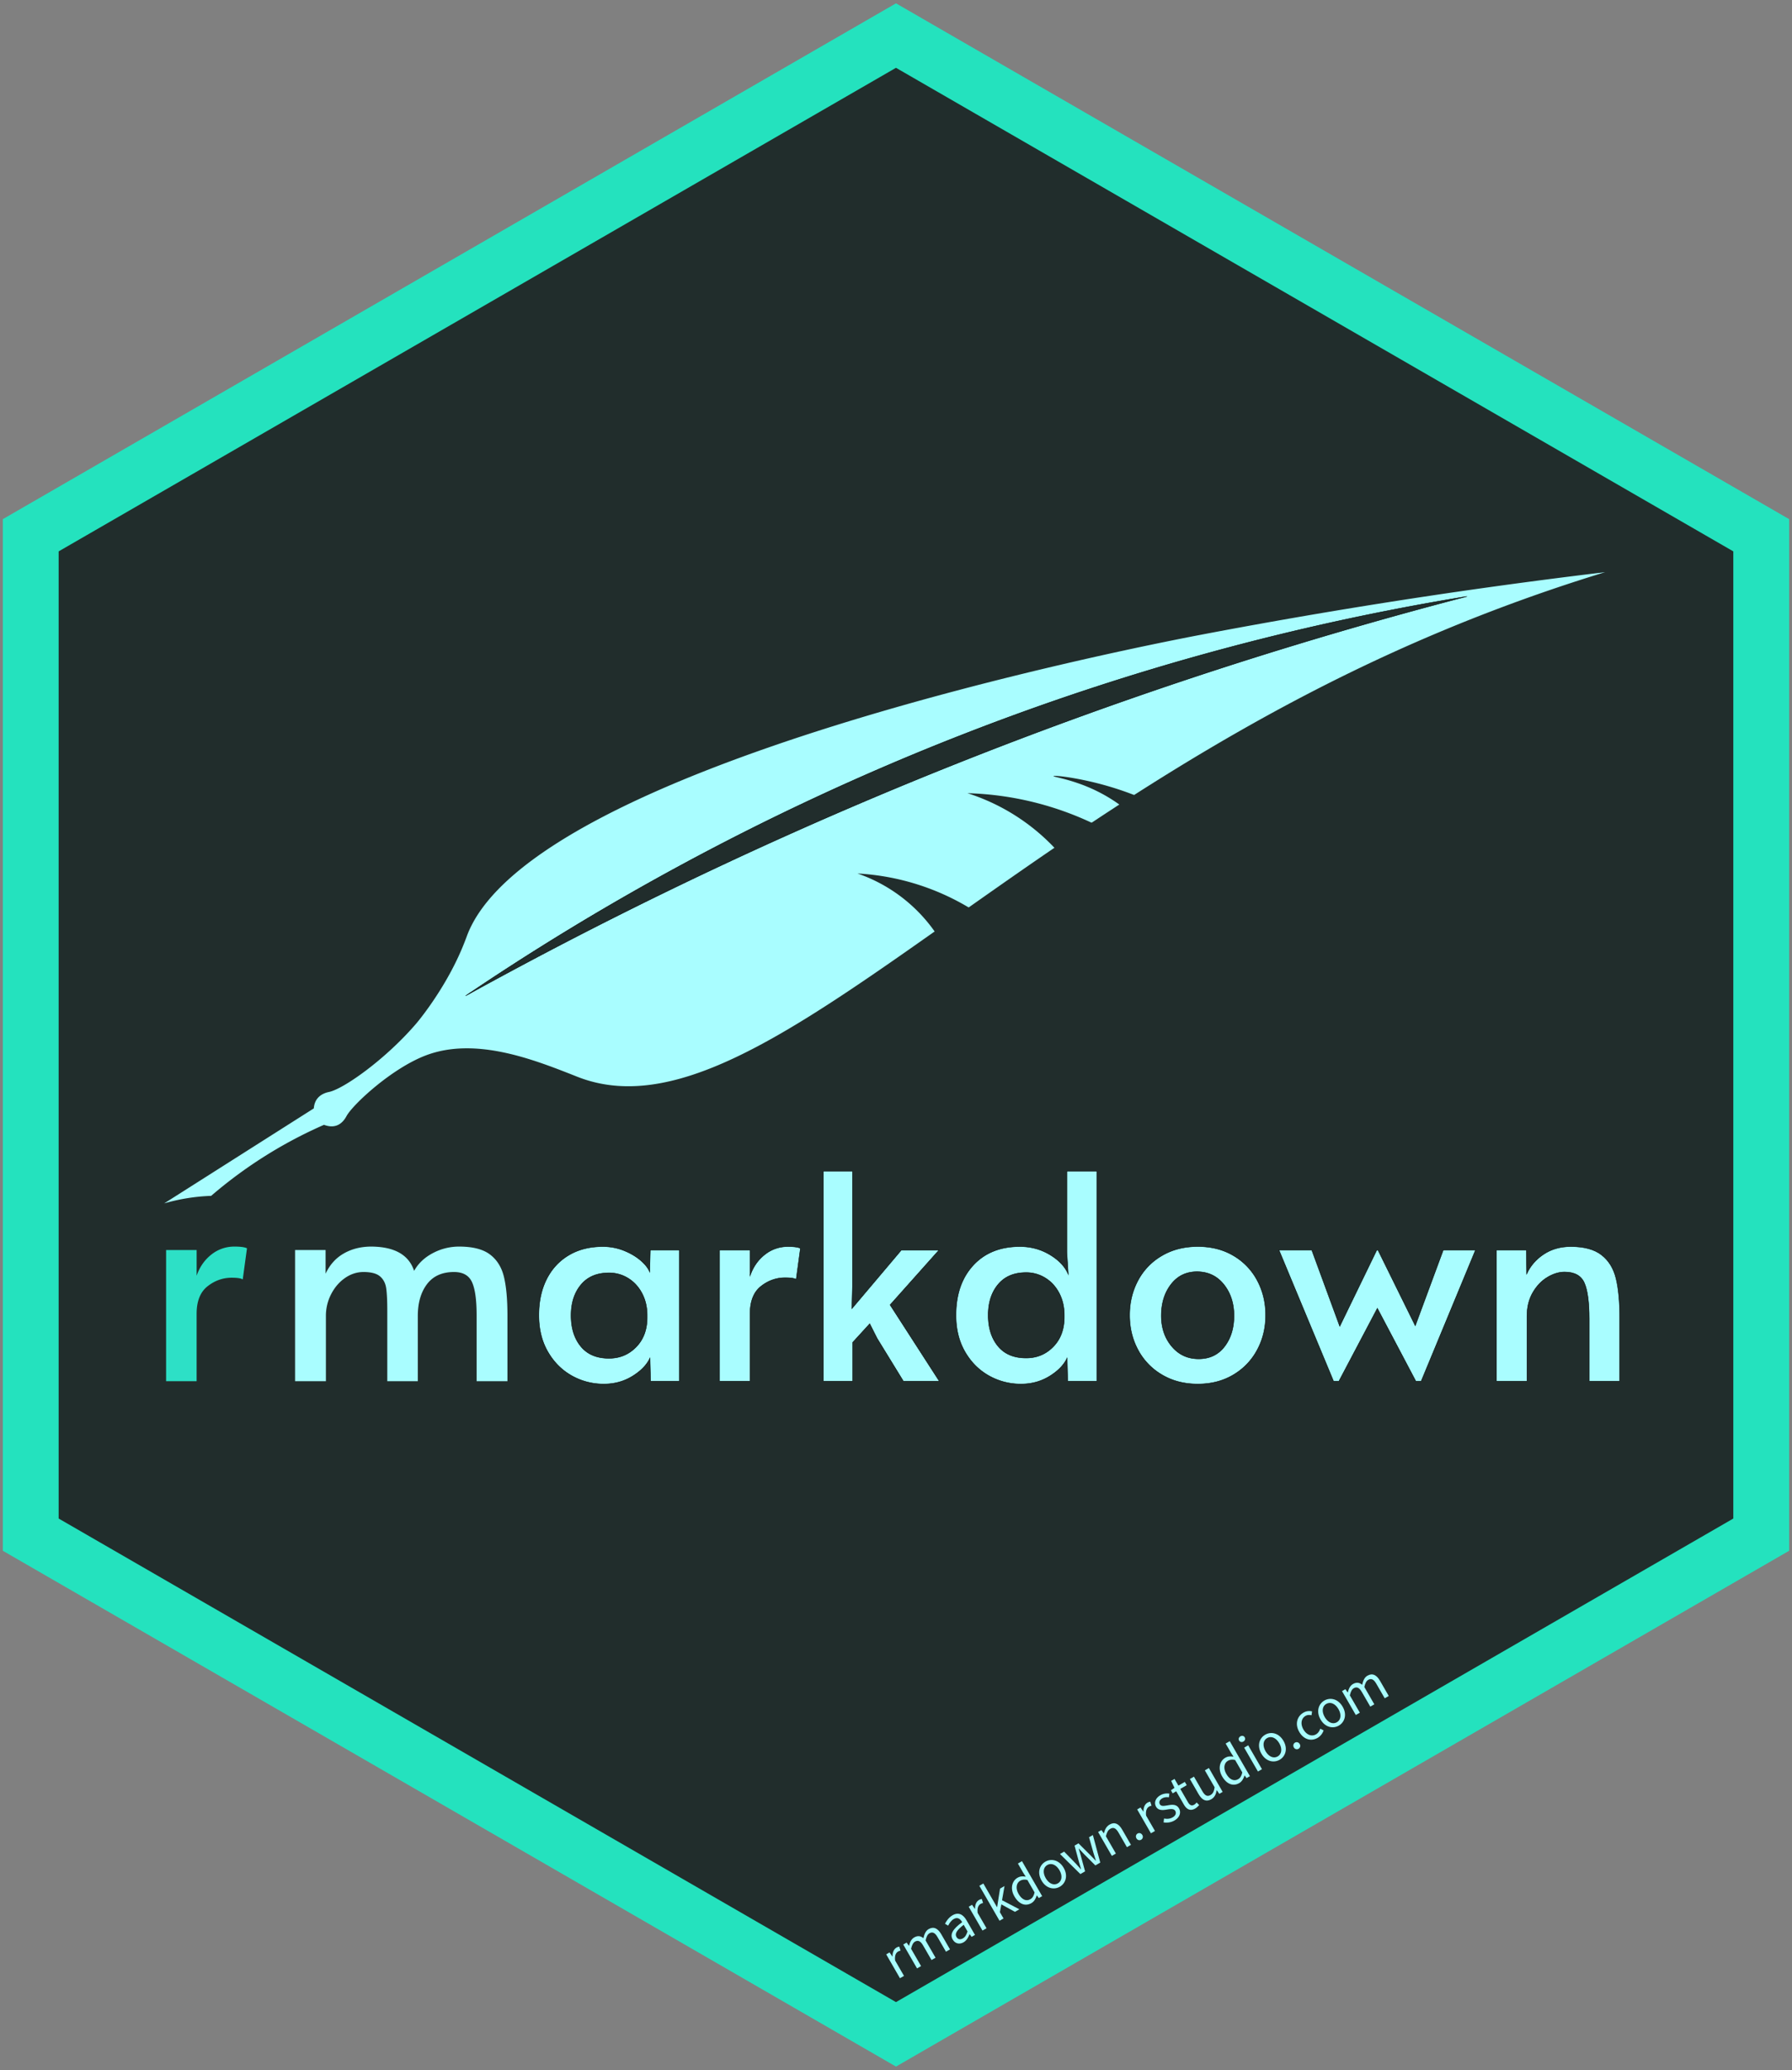 <svg xmlns="http://www.w3.org/2000/svg" xmlns:xlink="http://www.w3.org/1999/xlink" viewBox="0 0 4108.88 4745.15"><rect x="0" y="0" width="4108.88" height="4745.15" fill="#808080" stroke="none"/><defs><style>.cls-1{fill:none;stroke:#24e2be;stroke-width:128px;}.cls-1,.cls-3,.cls-6{stroke-miterlimit:10;}.cls-2{clip-path:url(#clip-path);}.cls-3,.cls-7{fill:#212d2c;}.cls-3,.cls-6{stroke:#000;}.cls-4{fill:#2de0c6;}.cls-5,.cls-6{fill:#a9fdff;}</style><clipPath id="clip-path"><polygon class="cls-1" points="4038.32 3517.79 4038.32 1226.95 2054.4 81.53 70.47 1226.95 70.47 3517.79 2054.4 4663.2 4038.32 3517.79"/></clipPath></defs><g id="Layer_2" data-name="Layer 2"><g class="cls-2"><rect class="cls-3" x="-445.6" y="-127.63" width="5000" height="5000"/><path class="cls-4" d="M380.87,2865.32h70v58.95q10.37-30.12,33.72-48.47a83.77,83.77,0,0,1,53.17-18.34q20.75,0,28.54,3.93l-9.73,71.39q-5.83-3.93-25.29-3.93-30.49,0-55.44,19.65t-25,62.88V3166h-70Z"/><path class="cls-5" d="M676.56,2865.32h70v54.36q14.25-30.78,41.83-46.5t63.22-15.72q79.76.66,97.92,55.67,14.25-25.55,42.79-40.61a127.38,127.38,0,0,1,60.31-15.06q46.68,0,70.68,18t32.1,51.09q8.1,33.09,8.1,88.75V3166h-70.68v-151.3q0-53.05-10.7-76T1041,2915.75q-40.86,0-61.93,27.84t-21.08,73V3166H888V3004.18q0-34.71-2.59-51.75t-14.27-26.85q-11.67-9.82-37.61-9.83-22.69,0-42.47,13.76t-31.78,37a107.64,107.64,0,0,0-12,50.1V3166H676.56Z"/><path class="cls-6" d="M1310.41,3153.19q-34-19.32-54.47-55t-20.42-83.51q0-47.16,17.83-82.53t50.9-55q33.07-19.65,77.82-19.65a128.71,128.71,0,0,1,48.63,9.17q22.69,9.18,38.26,22.59t20.75,26.53l1.3-50.43h66.79V3166h-66.15l-1.29-53.05q-11,23.58-40.21,41.59t-65.49,18A148,148,0,0,1,1310.41,3153.19Zm148.17-65.5q25.29-25.86,25.29-67.79v-4.59q0-28.16-11.67-50.43t-31.77-34.72a82.26,82.26,0,0,0-44.1-12.44q-41.5,0-64.19,27.18t-22.7,70.41q0,43.89,22.37,71.07t64.52,27.18Q1433.29,3113.56,1458.58,3087.69Z"/><path class="cls-6" d="M1649.87,2865.32h70v58.95q10.36-30.12,33.72-48.47a83.79,83.79,0,0,1,53.17-18.34q20.76,0,28.54,3.93l-9.73,71.39q-5.83-3.93-25.29-3.93-30.48,0-55.44,19.65t-25,62.88V3166h-70Z"/><path class="cls-6" d="M2153.71,3166h-82.35l-60.31-98.25-16.86-33.4-38.9,42.57V3166h-67.44V2684.54h66.79v264l-1.3,51.09,113.48-134.27h86.24l-112.18,125.76Z"/><path class="cls-6" d="M2266.86,3153.19q-34-19.32-54.47-55T2192,3014.66q0-71.38,39.55-114.3t107-42.9q37.6,0,68.74,18.67T2449.4,2921l-3.24-51.09V2684.54h68.73V3166H2448.1l-1.29-53.05q-11,23.58-40.21,41.59t-65.49,18A148,148,0,0,1,2266.86,3153.19ZM2415,3087q25.29-25.87,25.29-67.8v-4.58q0-28.15-11.67-50.44t-31.77-34.71a82.27,82.27,0,0,0-44.1-12.45q-41.51,0-64.2,27.19t-22.69,70.41q0,43.89,22.37,71.06t64.52,27.19Q2389.74,3112.91,2415,3087Z"/><path class="cls-6" d="M2664.68,3151.55a144.64,144.64,0,0,1-55.11-57q-19.46-36-19.46-79.91,0-43.23,19.13-79.26a142.58,142.58,0,0,1,54.8-57q35.65-21,82.35-21t82,21a143.3,143.3,0,0,1,54.47,57q19.11,36,19.13,79.26,0,43.89-19.46,79.91a145.41,145.41,0,0,1-54.79,57q-35.36,21-81.38,21T2664.68,3151.55Zm143-64.84q21.72-28.15,21.72-70.74t-23.34-71.72q-23.36-29.14-61.61-29.15-37,0-59.33,28.82t-22.37,72q0,41.93,24,70.41t61.6,28.49Q2785.94,3114.87,2807.67,3086.71Z"/><path class="cls-6" d="M3158.14,2998.94,3070,3166h-12.32l-125.16-300.64h75.22l64.2,174.88,84.95-174.88h2.59l85.6,173.57,64.19-173.57h73.93L3258.65,3166h-12.32Z"/><path class="cls-6" d="M3431.14,2865.32h68.73l.65,55q12.32-27.51,38.91-45.2t62.25-17.68q46,0,70.68,19.32t33.07,54q8.42,34.72,8.43,90.39V3166h-70V3023.17q0-57-11-82.2t-45.39-25.22q-19.45,0-39.55,12.12t-33.4,35q-13.29,22.93-13.29,53.71V3166h-70Z"/><path class="cls-5" d="M484.13,2741.21a441.34,441.34,0,0,0-107.62,17.24l343-217.74c.46-5.95,2.07-14.8,8.11-22.52,9.39-12,24.27-14.58,27.21-15.24,34.27-7.58,130.75-76.07,200.37-157.68,0,0,62.8-73.74,103.31-169.28,7.35-17.33,12-30.3,12.67-32.18,148.62-389.28,1529.46-659.66,1683.89-689.08,227.11-43.26,543-97.38,925.28-143.19a3993.68,3993.68,0,0,0-490.24,185.62c-947.74,432-1478.58,1125.63-1867.42,970.61-1.49-.59-4.26-1.71-8.15-3.24-93.11-36.62-224.87-87.93-337.43-45.56-78.69,29.62-167.51,112.45-182.2,138.72-1.71,3-8.61,17.08-22.95,22.21-10.43,3.74-21.07,1.46-29.12-1.52a1029.5,1029.5,0,0,0-258.73,162.83Z"/><path class="cls-3" d="M1067.64,2282.66c289.61-195.82,671.62-416.42,1143.05-600.14a5711.85,5711.85,0,0,1,1152.85-315.33q-796.06,207.19-1540.41,539.11Q1438.49,2077.83,1067.64,2282.66Z"/><path class="cls-7" d="M2157.28,2157a360,360,0,0,0-191.09-154.72,556.64,556.64,0,0,1,275.9,91"/><path class="cls-7" d="M2428.58,1955.2a472.18,472.18,0,0,0-210.28-137,716.8,716.8,0,0,1,298.18,74.22"/><path class="cls-7" d="M2575.47,1850.81a365.87,365.87,0,0,0-62.18-38.31c-53.5-26-98.17-31.26-97.73-33.47s44.55,2.29,98.5,15.82a729.39,729.39,0,0,1,97.76,32"/><path class="cls-5" d="M2032,4479.85l7.65-4.42,6.51,9.46.34-.2c-.25-9,2.84-16.65,9-20.23a15.72,15.72,0,0,1,6.5-2.25l2.88,9.15a17.46,17.46,0,0,0-5.81,2.15c-4.62,2.66-8.18,9.23-6.57,20.61l20.28,35.12-9.23,5.33Z"/><path class="cls-5" d="M2071.1,4457.3l7.66-4.42,5.34,7.43.34-.2c1.73-7.91,5.13-15.28,11.66-19,8.34-4.81,15.11-3.47,21.14,1.76,2.16-9.5,5.32-17,12-20.87,11.25-6.5,20.95-2.19,29,11.77l20,34.68-9.23,5.33-19.31-33.44c-5.91-10.24-11.71-12.75-18.58-8.78-4.28,2.47-7,7.82-8.86,16.37l22.88,39.63-9.23,5.33-19.31-33.44c-5.91-10.24-11.71-12.75-18.69-8.72-4.06,2.34-7,7.82-8.87,16.38l22.89,39.63-9.24,5.33Z"/><path class="cls-5" d="M2184.46,4445.9c-6.89-11.94-.09-23.82,21.72-39.86-4-7-10.18-12.44-19.19-7.24-6.31,3.64-10.36,9.88-12.95,15.28l-7.3-4.34c3.18-6.19,8.62-14.44,17.4-19.51,13.4-7.73,24.17-2.09,32,11.54l19.37,33.55-7.65,4.42-4.56-6.08-.34.2c-2.71,7.27-6.71,14.38-13.57,18.35C2200.29,4457.47,2190.11,4455.69,2184.46,4445.9Zm34-18.58-8.77-15.2c-16.94,12.78-20.65,20.92-16.62,27.9,3.58,6.19,9.35,6.31,14.76,3.19S2215.9,4435.1,2218.46,4427.32Z"/><path class="cls-5" d="M2221.18,4370.66l7.65-4.42,6.51,9.45.34-.2c-.25-9,2.84-16.65,9-20.23a15.76,15.76,0,0,1,6.51-2.25l2.88,9.15a17.46,17.46,0,0,0-5.81,2.15c-4.62,2.67-8.19,9.23-6.57,20.61L2262,4420l-9.23,5.33Z"/><path class="cls-5" d="M2245.55,4322.66l9.12-5.27,31.33,54.27.34-.2,6.66-42.27,10.25-5.92-5.68,32.55,39.75,20.74-10.14,5.85L2296,4365.29l-3.36,17.85,8.32,14.41-9.12,5.27Z"/><path class="cls-5" d="M2325.86,4346.84c-10.27-17.79-5.38-35.32,7.12-42.53,6.3-3.64,11.83-3.68,18.95-2.54l-5.85-9.08-12.15-21.06,9.34-5.39,46.29,80.16-7.66,4.42-4.49-6-.34.19c-1.88,6.64-5.65,13.62-12.07,17.33C2351.27,4370.31,2336.39,4365.08,2325.86,4346.84Zm46.29-9-16.51-28.59c-7-1.5-12.1-.68-16.6,1.92-8.78,5.07-10.89,17.55-3.67,30.05,7.54,13.06,17.6,17.75,27.17,12.23C2367.61,4350.51,2370.57,4345.5,2372.15,4337.83Z"/><path class="cls-5" d="M2388.23,4310.83c-10.59-18.35-4.7-35.71,8.7-43.44s31.37-4.16,42,14.19c10.46,18.13,4.57,35.49-8.82,43.23S2398.7,4329,2388.23,4310.83Zm41.1-23.72c-7.28-12.61-18.53-17.53-28-12.07s-10.83,17.66-3.55,30.27,18.51,17.23,27.86,11.84S2436.54,4299.61,2429.33,4287.11Z"/><path class="cls-5" d="M2430.46,4249.82l9.46-5.46,26.37,27c4.23,4.46,8.11,8.83,12,13.31l.45-.26c-1.68-5.78-3.48-11.49-5.06-17.34l-9.82-36.51,9-5.2,26.82,26.69c4.34,4.4,8.44,8.64,12.61,13l.45-.26c-1.69-5.78-3.54-11.32-5.4-17.15l-10.27-36.25,8.78-5.07,16.95,63.17-11.26,6.5-24.84-24.84c-4.34-4.39-8.28-8.88-12.82-13.61l-.45.26c1.95,6.23,3.81,12.06,5.34,18.08l9.24,33.69-10.8,6.24Z"/><path class="cls-5" d="M2517.83,4199.38l7.65-4.42,5.34,7.43.34-.19c2.19-8.17,5.48-15.48,13-19.83,11.49-6.63,21-2.19,29,11.77l20,34.67-9.24,5.34-19.3-33.44c-5.92-10.25-11.6-12.82-18.81-8.66-5.63,3.25-7.77,8.39-10.1,17.09l22.88,39.63-9.23,5.33Z"/><path class="cls-5" d="M2605.84,4214c-2.47-4.28-1.12-9,2.59-11.1s8.34-.91,10.81,3.37a7.74,7.74,0,1,1-13.4,7.73Z"/><path class="cls-5" d="M2607.44,4147.64l7.66-4.42,6.51,9.46.33-.2c-.24-9,2.85-16.65,9-20.23a15.76,15.76,0,0,1,6.51-2.25l2.88,9.14a17.85,17.85,0,0,0-5.82,2.16c-4.61,2.66-8.18,9.23-6.56,20.6l20.28,35.13-9.24,5.33Z"/><path class="cls-5" d="M2668,4177.38l1-8.85c6.93,1.1,13.34,1,19.87-2.77,7.2-4.16,8.59-10.07,5.86-14.79-3.25-5.63-11.21-4.34-18.47-3.15-9.4,1.67-20.1,2.9-25.43-6.33-5.07-8.79-2-19.57,9.83-26.4a31.59,31.59,0,0,1,20.58-3.62l-1,8.39c-5.34-.67-10.45-.42-15.29,2.37-6.87,4-7.88,9.5-5.47,13.67,3,5.18,10.06,3.65,17.61,2.44,9.58-1.63,20.24-3.43,26.22,6.93,5.14,8.89,2.34,20.42-10.61,27.89A38,38,0,0,1,2668,4177.38Z"/><path class="cls-5" d="M2714.4,4136.33l-17.49-30.28-8.11,4.68-4-7,8.24-5.51-7.72-16,7.77-4.48,8.84,15.31,14.75-8.52,4.36,7.55-14.75,8.51,17.55,30.4c3.9,6.76,8.25,9.35,14.55,5.71a23,23,0,0,0,5.35-5l5.83,5.94a39.23,39.23,0,0,1-9,7.88C2728.87,4152.3,2720.64,4147.14,2714.4,4136.33Z"/><path class="cls-5" d="M2748.26,4112.58l-20-34.68,9.35-5.4,19.3,33.44c5.92,10.25,11.49,12.88,18.7,8.72,5.63-3.25,7.94-8.34,9.42-17.74l-22.43-38.85,9.23-5.33,31.6,54.72-7.66,4.42-5.73-8.1-.34.19c-1.62,8.9-4.75,16-12.29,20.31C2765.79,4131,2756.32,4126.54,2748.26,4112.58Z"/><path class="cls-5" d="M2802.2,4071.83c-10.27-17.79-5.39-35.32,7.11-42.54,6.31-3.64,11.84-3.68,19-2.53l-5.84-9.09-12.16-21.05,9.35-5.4,46.28,80.17-7.66,4.42-4.49-6-.34.19c-1.87,6.64-5.65,13.62-12.06,17.32C2827.6,4095.29,2812.73,4090.07,2802.2,4071.83Zm46.28-9-16.51-28.6c-7-1.5-12.09-.67-16.6,1.93-8.78,5.07-10.88,17.55-3.67,30,7.54,13.06,17.61,17.76,27.18,12.24C2843.94,4075.5,2846.91,4070.49,2848.48,4062.82Z"/><path class="cls-5" d="M2841.12,3989.76c-2.08-3.6-.62-7.59,3-9.67s7.78-1.34,9.86,2.26.63,7.59-3,9.67S2843.14,3993.25,2841.12,3989.76Zm11.64,16.25,9.23-5.33,31.59,54.72-9.23,5.33Z"/><path class="cls-5" d="M2892.26,4019.83c-10.59-18.35-4.71-35.71,8.69-43.45s31.38-4.15,42,14.2c10.46,18.13,4.57,35.49-8.83,43.22S2902.73,4038,2892.26,4019.83Zm41.09-23.72c-7.28-12.61-18.52-17.53-28-12.07s-10.82,17.66-3.54,30.27,18.51,17.23,27.85,11.84S2940.57,4008.61,2933.35,3996.11Z"/><path class="cls-5" d="M2966.77,4005.64c-2.47-4.28-1.12-9,2.6-11.11s8.33-.91,10.8,3.37a7.74,7.74,0,1,1-13.4,7.74Z"/><path class="cls-5" d="M2979,3969.78c-10.6-18.35-4.37-35.9,9.7-44a26.24,26.24,0,0,1,19.7-2.81l-1.22,8.81c-4.78-1-9.33-1.07-13.72,1.46-9.91,5.72-12.17,18.44-4.89,31.05s19,17,29,11.19c5.06-2.93,8-7.94,9.65-12.93l7.63,3.86a30.82,30.82,0,0,1-13.65,17.18C3006.61,3992,2989.42,3987.91,2979,3969.78Z"/><path class="cls-5" d="M3027.92,3941.51c-10.59-18.35-4.7-35.71,8.69-43.45s31.38-4.15,42,14.2c10.46,18.12,4.57,35.49-8.82,43.22S3038.39,3959.63,3027.92,3941.51Zm41.1-23.73c-7.28-12.61-18.53-17.52-28-12.06s-10.82,17.65-3.54,30.26,18.51,17.24,27.86,11.84S3076.23,3930.28,3069,3917.78Z"/><path class="cls-5" d="M3077.13,3876.47l7.66-4.42,5.34,7.42.34-.19c1.74-7.91,5.14-15.28,11.67-19.05,8.33-4.81,15.11-3.47,21.13,1.76,2.17-9.51,5.33-17,12-20.87,11.26-6.5,21-2.19,29,11.77l20,34.68-9.23,5.33-19.31-33.44c-5.91-10.25-11.71-12.75-18.58-8.79-4.28,2.47-7,7.82-8.86,16.38l22.88,39.63-9.23,5.33-19.31-33.44c-5.91-10.24-11.71-12.75-18.69-8.72-4.06,2.34-7.05,7.82-8.86,16.37l22.88,39.63-9.23,5.34Z"/></g><polygon class="cls-1" points="4038.32 3517.79 4038.32 1226.95 2054.4 81.53 70.47 1226.95 70.47 3517.79 2054.4 4663.2 4038.32 3517.79"/></g></svg>